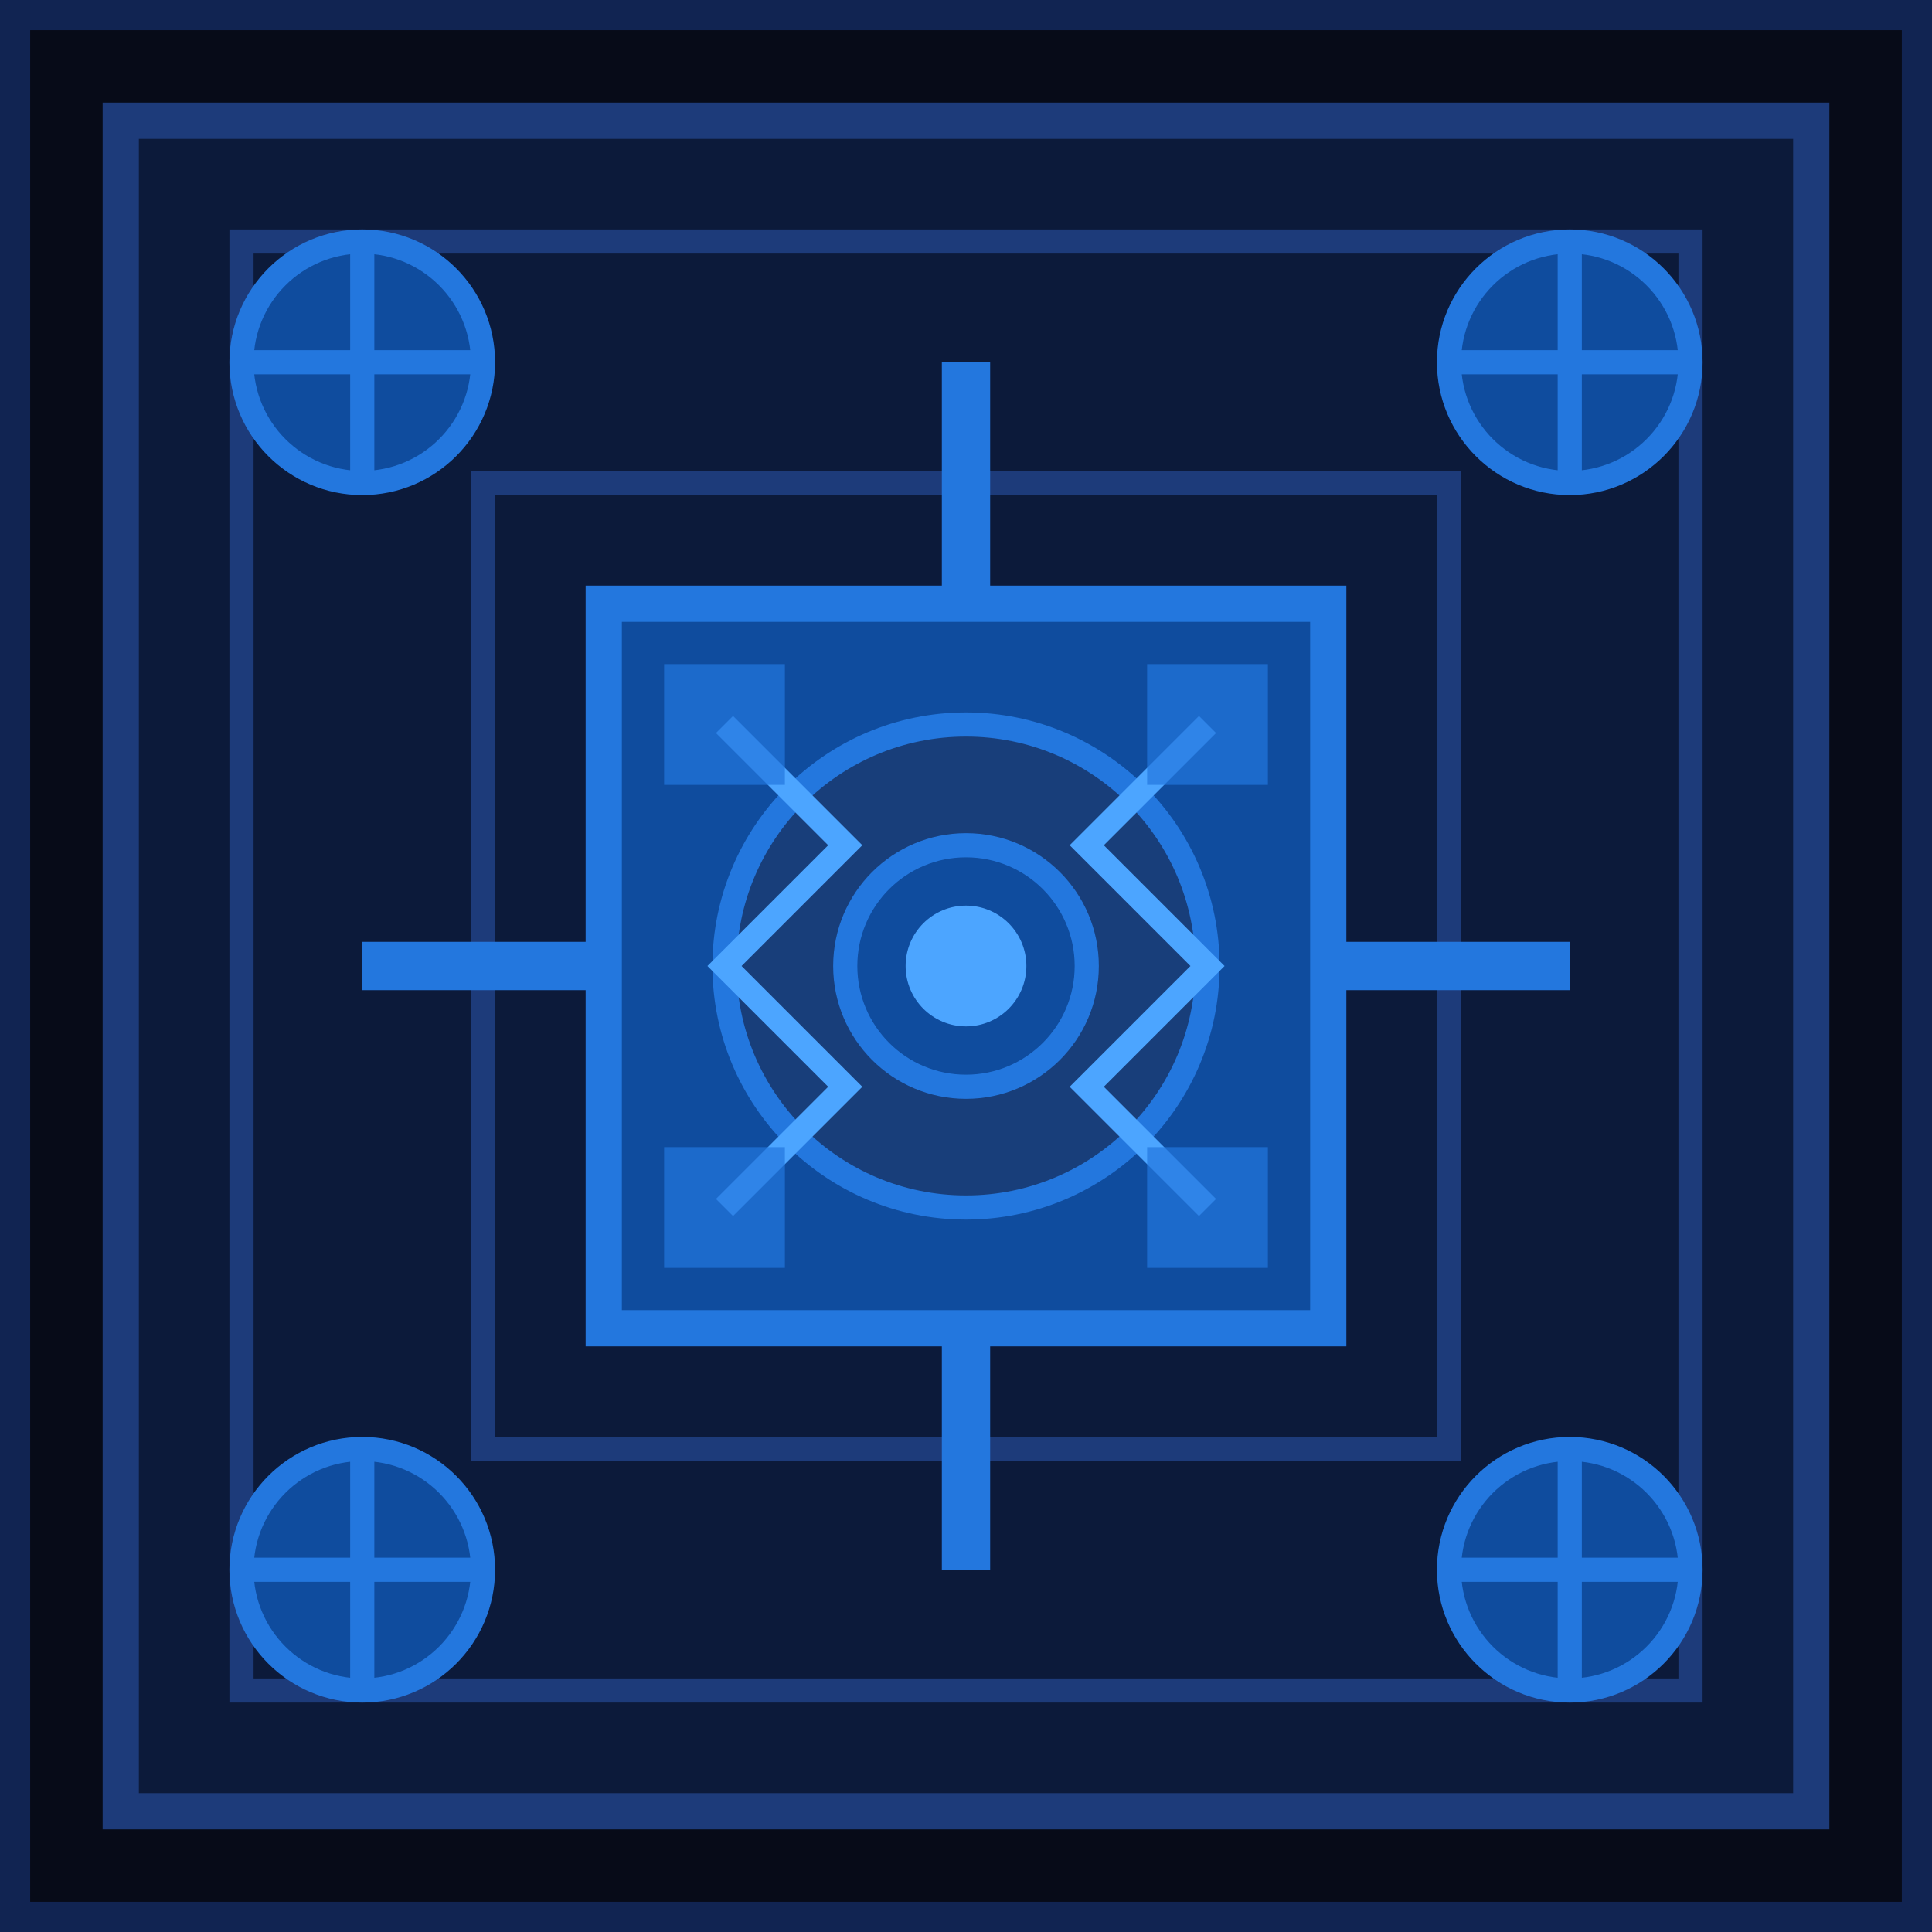 <?xml version="1.0" encoding="UTF-8" standalone="no"?>
<svg width="16" height="16" viewBox="0 0 16 16" xmlns="http://www.w3.org/2000/svg">
  <!-- Machinery Assembler Block - With Futuristic Blue Theme -->
  
  <!-- Background Glow Effect -->
  <filter id="glow">
    <feGaussianBlur stdDeviation="0.5" result="blur"/>
    <feComposite in="SourceGraphic" in2="blur" operator="over"/>
  </filter>
  
  <!-- Base Block -->
  <rect x="0" y="0" width="16" height="16" fill="#070b18" stroke="#112452" stroke-width="0.5"/>
  
  <!-- Inner Panel -->
  <rect x="1" y="1" width="14" height="14" fill="#0c1a3a" stroke="#1d3b7a" stroke-width="0.3"/>
  
  <!-- Tech Pattern -->
  <path d="M2,2 L14,2 L14,14 L2,14 Z" fill="none" stroke="#1d3b7a" stroke-width="0.2"/>
  <path d="M4,4 L12,4 L12,12 L4,12 Z" fill="none" stroke="#1d3b7a" stroke-width="0.2"/>
  
  <!-- Machinery Elements -->
  <rect x="5" y="5" width="6" height="6" fill="#0f4c9e" stroke="#2377de" stroke-width="0.3"/>
  
  <!-- Assembly Interface -->
  <line x1="3" y1="8" x2="5" y2="8" stroke="#2377de" stroke-width="0.4"/>
  <line x1="11" y1="8" x2="13" y2="8" stroke="#2377de" stroke-width="0.4"/>
  <line x1="8" y1="3" x2="8" y2="5" stroke="#2377de" stroke-width="0.4"/>
  <line x1="8" y1="11" x2="8" y2="13" stroke="#2377de" stroke-width="0.4"/>
  
  <!-- Assembly Gears -->
  <circle cx="3" cy="3" r="1" fill="#0f4c9e" stroke="#2377de" stroke-width="0.2"/>
  <circle cx="13" cy="3" r="1" fill="#0f4c9e" stroke="#2377de" stroke-width="0.2"/>
  <circle cx="3" cy="13" r="1" fill="#0f4c9e" stroke="#2377de" stroke-width="0.2"/>
  <circle cx="13" cy="13" r="1" fill="#0f4c9e" stroke="#2377de" stroke-width="0.2"/>
  
  <!-- Gear Details -->
  <line x1="3" y1="2" x2="3" y2="4" stroke="#2377de" stroke-width="0.2"/>
  <line x1="2" y1="3" x2="4" y2="3" stroke="#2377de" stroke-width="0.2"/>
  <line x1="13" y1="2" x2="13" y2="4" stroke="#2377de" stroke-width="0.2"/>
  <line x1="12" y1="3" x2="14" y2="3" stroke="#2377de" stroke-width="0.2"/>
  <line x1="3" y1="12" x2="3" y2="14" stroke="#2377de" stroke-width="0.2"/>
  <line x1="2" y1="13" x2="4" y2="13" stroke="#2377de" stroke-width="0.2"/>
  <line x1="13" y1="12" x2="13" y2="14" stroke="#2377de" stroke-width="0.2"/>
  <line x1="12" y1="13" x2="14" y2="13" stroke="#2377de" stroke-width="0.2"/>
  
  <!-- Central Machinery Core -->
  <circle cx="8" cy="8" r="2" fill="#183e7a" stroke="#2377de" stroke-width="0.2"/>
  <circle cx="8" cy="8" r="1" fill="#0f4c9e" stroke="#2377de" stroke-width="0.2"/>
  <circle cx="8" cy="8" r="0.5" fill="#4ca5ff" filter="url(#glow)"/>
  
  <!-- Assembly Patterns -->
  <path d="M6,6 L7,7 L6,8 L7,9 L6,10" fill="none" stroke="#4ca5ff" stroke-width="0.2"/>
  <path d="M10,6 L9,7 L10,8 L9,9 L10,10" fill="none" stroke="#4ca5ff" stroke-width="0.2"/>
  
  <!-- Tech Indicators -->
  <rect x="5.5" y="5.5" width="1" height="1" fill="#2377de" opacity="0.7"/>
  <rect x="9.5" y="5.5" width="1" height="1" fill="#2377de" opacity="0.7"/>
  <rect x="5.5" y="9.5" width="1" height="1" fill="#2377de" opacity="0.7"/>
  <rect x="9.5" y="9.5" width="1" height="1" fill="#2377de" opacity="0.7"/>
</svg>